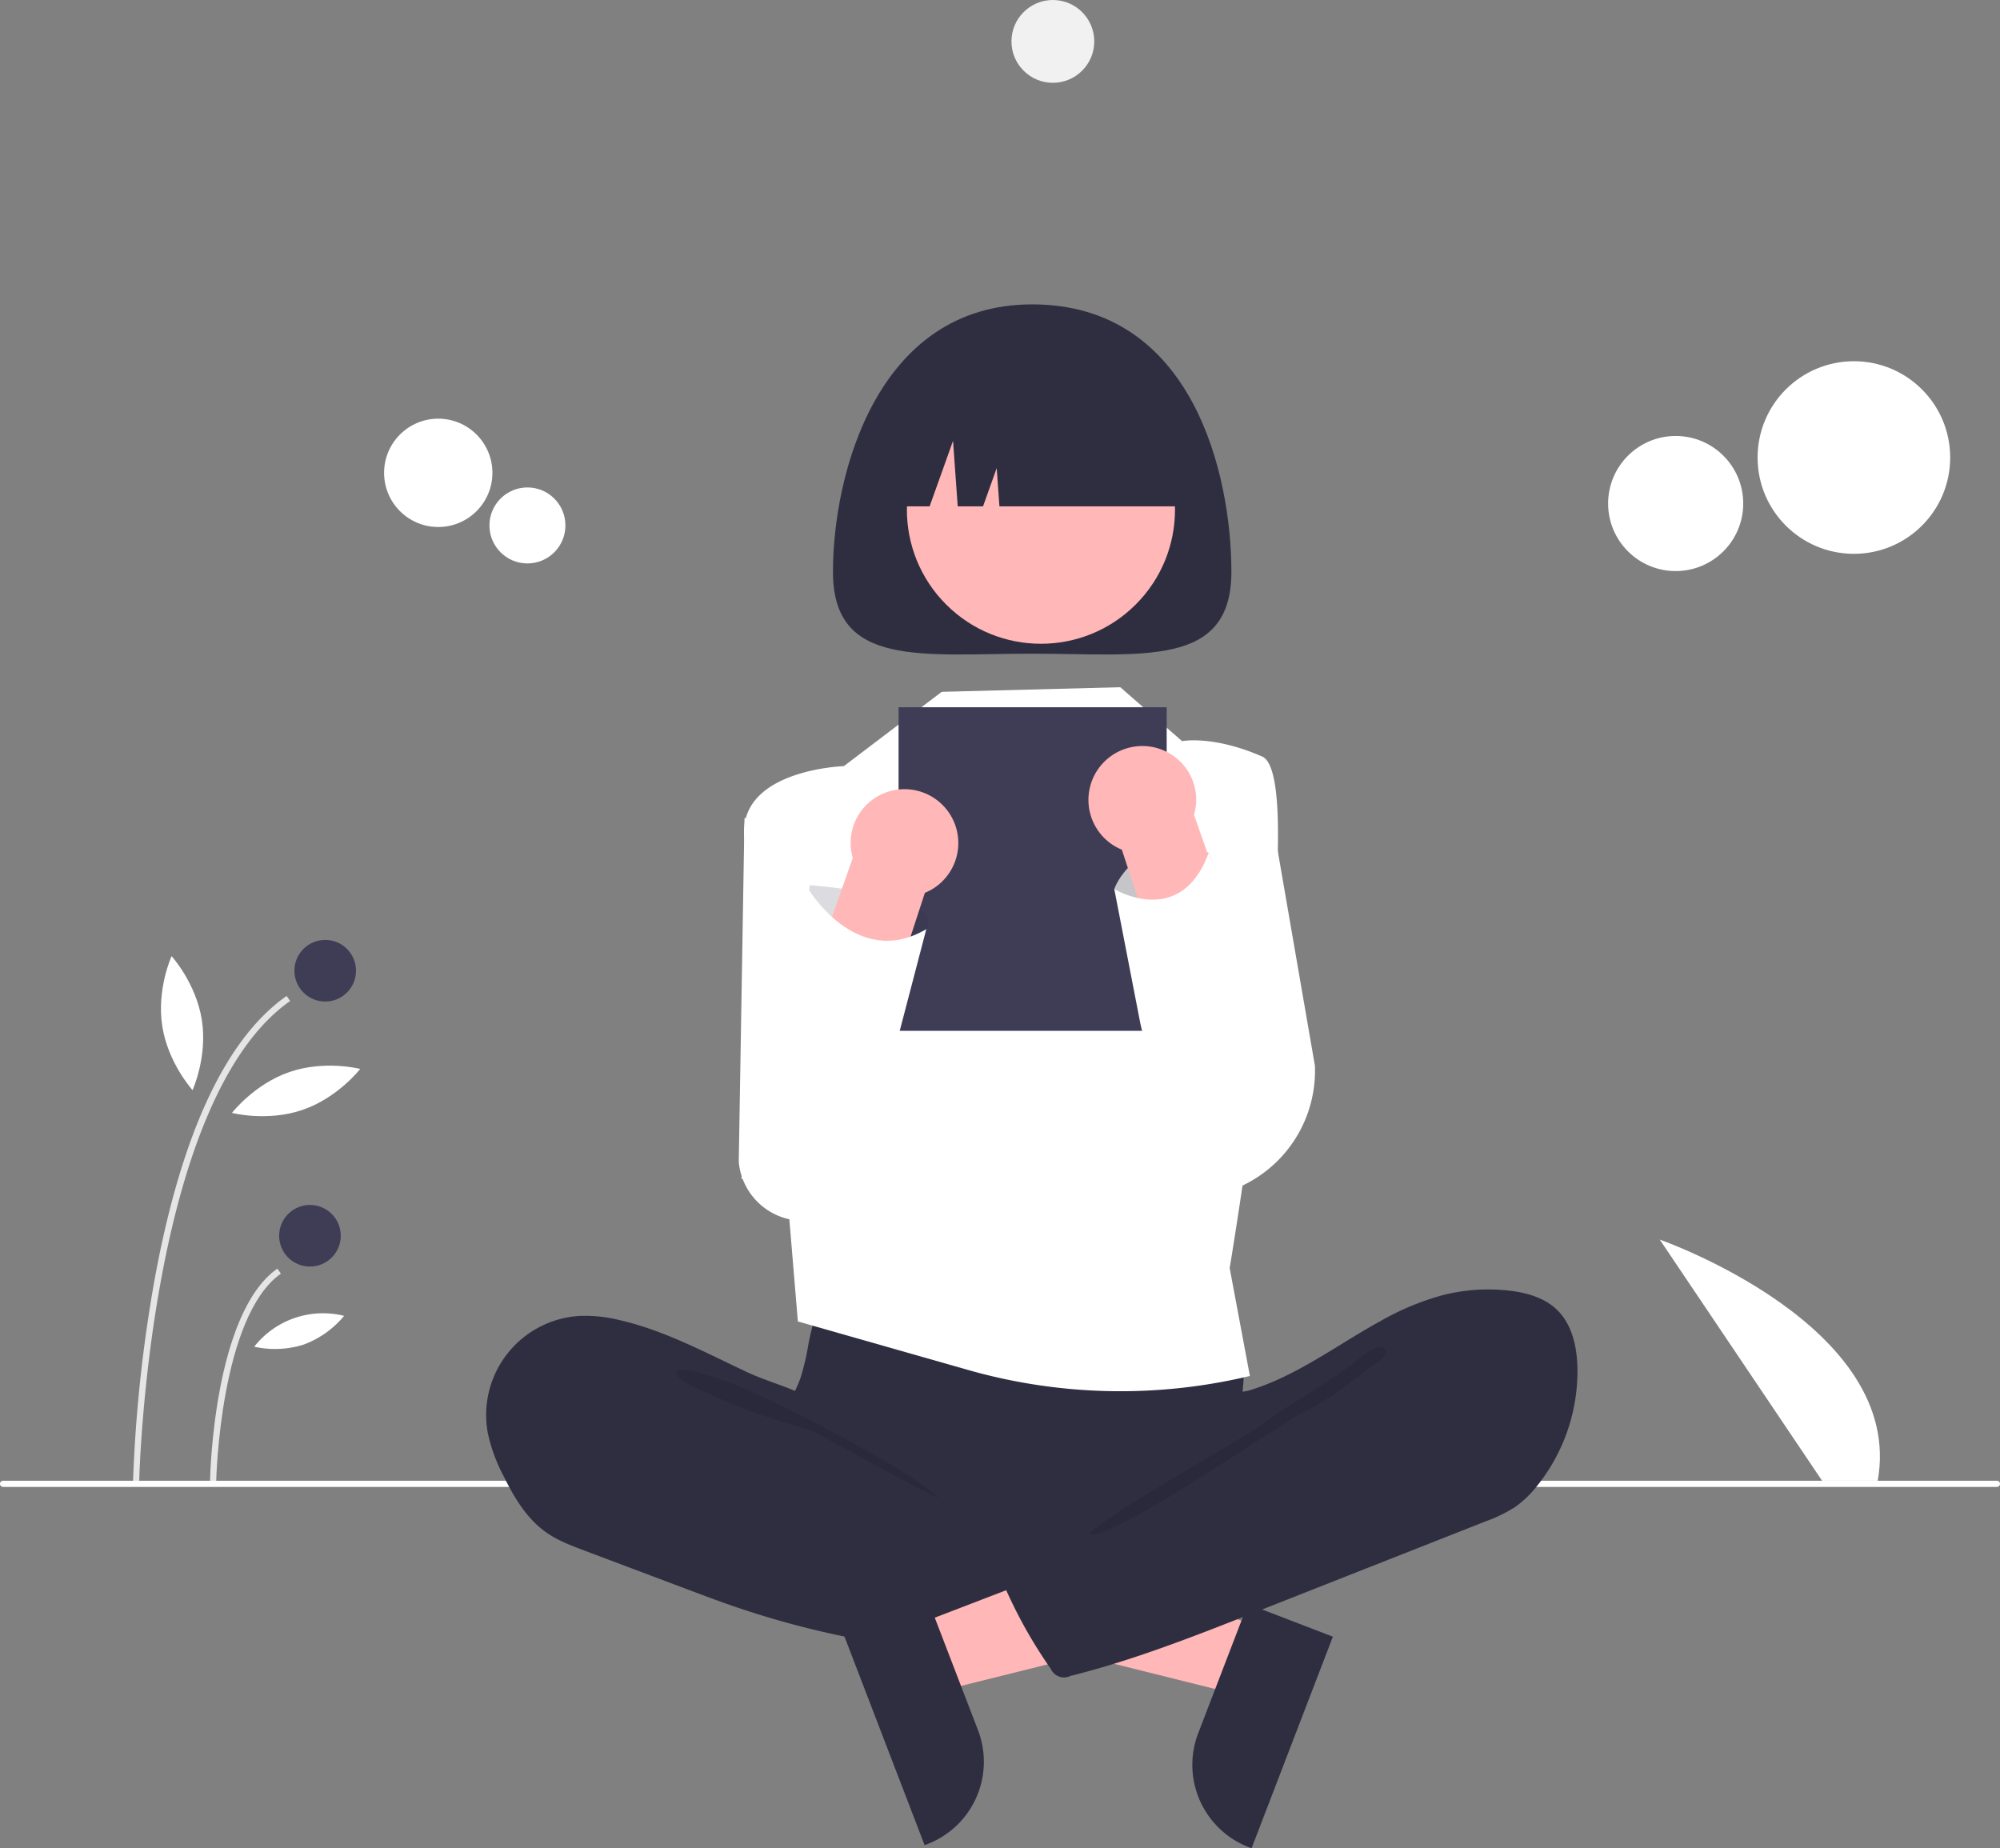 <svg width="649" height="599.759" xmlns="http://www.w3.org/2000/svg" data-name="Layer 1">

 <rect width="100%" height="100%" fill="#808080" stroke="none"/>

 <g>
  <title>Layer 1</title>
  <path id="svg_1" fill="#ffffff" d="m591.27,480.502l-52.683,-78.255s79.785,27.853 70.73,78.255l-18.047,0z"/>
  <path id="svg_2" fill="#e5e5e5" d="m45.162,481.021l-2,-0.039a463.832,463.832 0 0 1 7.1,-66.287c8.648,-46.881 23.029,-77.67 42.743,-91.512l1.148,1.637c-46.052,32.334 -48.968,154.966 -48.991,156.201z"/>
  <path id="svg_3" fill="#e5e5e5" d="m70.162,480.543l-2,-0.039c0.043,-2.215 1.293,-54.414 21.843,-68.842l1.148,1.637c-19.721,13.846 -20.981,66.712 -20.991,67.244z"/>
  <circle id="svg_4" fill="#3f3d56" r="10" cy="315.002" cx="105.531"/>
  <circle id="svg_5" fill="#3f3d56" r="10" cy="401.002" cx="100.579"/>
  <path id="svg_6" fill="#ffffff" d="m65.501,330.996c1.879,12.004 -3.019,22.741 -3.019,22.741s-7.945,-8.726 -9.825,-20.73s3.019,-22.741 3.019,-22.741s7.945,8.726 9.825,20.73z"/>
  <path id="svg_7" fill="#ffffff" d="m98.188,360.15c-11.493,3.942 -22.919,0.99 -22.919,0.99s7.208,-9.344 18.701,-13.286s22.919,-0.99 22.919,-0.99s-7.208,9.344 -18.701,13.286z"/>
  <path id="svg_8" fill="#ffffff" d="m98.558,436.311a31.135,31.135 0 0 1 -16.064,0.694a28.374,28.374 0 0 1 29.172,-10.006a31.134,31.134 0 0 1 -13.108,9.313z"/>
  <path id="svg_9" fill="#ffffff" d="m648,482.502l-647,0a1,1 0 0 1 0,-2l647,0a1,1 0 0 1 0,2z"/>
  <polygon id="svg_10" fill="#ffb7b7" points="409.792 528.602 401.611 549.895 315.587 528.472 327.661 497.045 409.792 528.602"/>
  <path id="svg_11" fill="#2f2e41" d="m432.519,531.101l-26.379,68.658l-0.868,-0.334a28.63,28.63 0 0 1 -16.457,-36.99l0.001,-0.002l16.112,-41.934l27.592,10.602z"/>
  <path id="svg_12" fill="#ffffff" d="m279.075,261.992l-37.488,3.51l-1.86,111.542a20.996,20.996 0 0 0 22.353,19.046l23.768,-1.637l-6.773,-132.461z"/>
  <path id="svg_13" fill="#ffffff" d="m411.237,256.502l-25.651,-0.33l-1.52,132.536l0,0a41.281,41.281 0 0 0 42.627,-42.854l-15.457,-89.351z"/>
  <path id="svg_14" fill="#2f2e41" d="m262.401,435.791a81.594,81.594 0 0 1 -2.639,11.359c-1.294,3.64 -3.293,7.006 -4.476,10.683c-3.772,11.721 1.457,24.79 9.81,33.838a55.217,55.217 0 0 0 26.921,15.986c7.535,1.895 15.37,2.168 23.135,2.431c21.503,0.729 43.559,1.382 63.934,-5.529a111.085,111.085 0 0 0 18.575,-8.438a13.907,13.907 0 0 0 4.82,-3.795c1.554,-2.212 1.753,-5.082 1.739,-7.785c-0.046,-9.116 -1.894,-18.185 -1.455,-27.29c0.243,-5.043 1.187,-10.083 0.722,-15.11a27.876,27.876 0 0 0 -21.304,-24.012c-5.78,-1.241 -11.775,-0.565 -17.66,0.001a450.255,450.255 0 0 1 -45.96,2.055c-15.679,-0.1 -31.26,-2.493 -46.861,-2.743c-4.614,-0.074 -4.52,1.348 -5.989,5.813a108.766,108.766 0 0 0 -3.313,12.537z"/>
  <path id="svg_15" fill="#2f2e41" d="m201.092,428.383a46.392,46.392 0 0 0 -12.905,-1.372a32.208,32.208 0 0 0 -29.902,37.969a54.098,54.098 0 0 0 5.114,13.973c3.422,6.945 7.527,13.875 13.863,18.325c3.706,2.604 7.996,4.227 12.234,5.824l33.369,12.571c4.909,1.849 9.819,3.699 14.776,5.414a289.018,289.018 0 0 0 77.177,15.343c8.012,0.477 16.146,0.61 23.963,-1.214c1.855,-0.433 3.834,-1.078 4.908,-2.651a8.405,8.405 0 0 0 1.096,-3.622l2.053,-14.375c0.289,-2.024 0.567,-4.154 -0.174,-6.06c-0.941,-2.416 -3.298,-3.936 -5.547,-5.227c-21.938,-12.6 -47.552,-19.551 -66.017,-36.844c-4.347,-4.071 -7.985,-10.524 -13.266,-13.289c-5.989,-3.136 -13.043,-4.926 -19.233,-7.815c-13.534,-6.317 -26.84,-13.577 -41.508,-16.949z"/>
  <path id="svg_16" opacity="0.1" d="m234.406,447.762c11.794,3.696 61.591,29.3 70.126,38.24c-1.144,0.412 -39.961,-21.341 -41.126,-21.691c-10.588,-3.178 -21.234,-6.376 -31.288,-11.026c-2.023,-0.935 -13.141,-5.333 -12.637,-7.885c0.568,-2.88 12.832,1.706 14.925,2.362z"/>
  <path id="svg_17" fill="#ffffff" d="m305.587,224.502l-31.756,24.112s-33.509,1.048 -32.376,22.468s14.543,122.838 14.543,122.838l2.91,34.895l55.193,15.726a180.588,180.588 0 0 0 91.486,1.961l0,0l-6.559,-35.008s26.559,-158.992 10.559,-165.992s-26,-5 -26,-5l-20.055,-17.5l-57.945,1.5z"/>
  <path id="svg_18" fill="#2f2e41" d="m399.587,185.555c0,31.301 -28.943,26.567 -64.646,26.567s-64.646,4.734 -64.646,-26.567s14.138,-86.785 64.646,-86.785c52.248,0 64.646,55.483 64.646,86.785z"/>
  <circle id="svg_19" transform="rotate(-45 -318.982 375.953)" fill="#ffb7b7" r="43.5" cy="691.477" cx="294.304"/>
  <path id="svg_20" fill="#2f2e41" d="m284.464,164.302l0,0l17.205,0l7.59,-21.253l1.518,21.253l8.223,0l4.428,-12.398l0.886,12.398l61.103,0l0,0a46.049,46.049 0 0 0 -46.049,-46.049l-8.856,0a46.049,46.049 0 0 0 -46.049,46.049z"/>
  <rect id="svg_21" fill="#3f3d56" height="105" width="87" y="229.502" x="291.587"/>
  <polygon id="svg_22" fill="#ffb7b7" points="296.381 527.602 304.563 548.895 390.587 527.472 378.512 496.045 296.381 527.602"/>
  <path id="svg_23" fill="#2f2e41" d="m301.247,519.499l16.112,41.934l0.001,0.002a28.63,28.63 0 0 1 -16.457,36.99l-0.868,0.334l-26.379,-68.658l27.593,-10.602z"/>
  <path id="svg_24" fill="#2f2e41" d="m468.335,420.232a60.059,60.059 0 0 1 21.157,-1.446c5.656,0.623 11.484,2.197 15.613,6.112c5.026,4.765 6.641,12.134 6.776,19.059a59.543,59.543 0 0 1 -12.942,38.027a34.505,34.505 0 0 1 -7.399,7.123a48.702,48.702 0 0 1 -9.627,4.639l-74.728,29.475c-19.659,7.754 -39.388,15.531 -59.893,20.643a4.668,4.668 0 0 1 -6.233,-2.174q-0.025,-0.051 -0.048,-0.103a154.818,154.818 0 0 1 -16.378,-29.96a2.019,2.019 0 0 1 0.892,-3.183l52.856,-30.369c3.786,-2.175 7.614,-4.382 10.758,-7.412a26.708,26.708 0 0 0 5.523,-7.689c1.096,-2.288 1.198,-7.689 2.597,-9.38c1.37,-1.656 6.057,-1.788 8.222,-2.44a74.602,74.602 0 0 0 8.951,-3.384c11.823,-5.289 22.352,-12.975 33.686,-19.168a86.432,86.432 0 0 1 20.216,-8.369z"/>
  <path id="svg_25" opacity="0.1" d="m438.37,442.912c-9.081,6.82 -20.839,13.09 -29.839,20.09c-3.072,2.389 -54.276,31.177 -55,35c8.396,1.415 61.883,-36.003 69.536,-39.737s14.436,-8.999 21.158,-14.225c1.713,-1.332 8.973,-5.336 4.055,-6.824c-2.77,-0.838 -7.865,4.333 -9.911,5.697z"/>
  <circle id="svg_26" fill="#ffffff" r="31.248" cy="148.467" cx="601.587"/>
  <circle id="svg_27" fill="#ffffff" r="21.92" cy="163.392" cx="543.755"/>
  <circle id="svg_28" fill="#ffffff" r="17.576" cy="153.437" cx="142.213"/>
  <circle id="svg_29" fill="#ffffff" r="12.329" cy="170.502" cx="171.15"/>
  <circle id="svg_30" fill="#f1f1f1" r="13.435" cy="13.435" cx="341.654"/>
  <path id="svg_31" opacity="0.17" fill="#2f2e41" d="m261.587,296.502l1.201,-9.27s44.799,3.27 37.799,14.27s-24,12 -24,12l-15,-17z"/>
  <path id="svg_32" fill="#ffb7b7" d="m295.403,256.195a17.49,17.49 0 0 1 12.725,7.813l0,0a17.474,17.474 0 0 1 -5.683,24.563a16.846,16.846 0 0 1 -2.316,1.138l-27.536,84.228a13.989,13.989 0 1 1 -25.156,-12.247l29.284,-83.293a17.455,17.455 0 0 1 18.682,-22.203z"/>
  <path id="svg_33" fill="#ffffff" d="m261.998,288.022s15.778,26.957 38.589,13.48l-22.107,84.598l-18.626,0l-19.268,-3.598l5.395,-34.953l16.016,-59.528z"/>
  <path id="svg_34" fill="#e5e5e5" d="m374.657,306.447l-13.071,-17.945s6.282,-18.613 30.641,-11.806c0,0 15.501,34.696 -17.57,29.751z"/>
  <path id="svg_35" opacity="0.17" fill="#2f2e41" d="m374.657,306.447l-13.071,-17.945s6.282,-18.613 30.641,-11.806c0,0 15.501,34.696 -17.57,29.751z"/>
  <path id="svg_36" fill="#ffb7b7" d="m378.118,243.751a17.359,17.359 0 0 1 9.334,20.647l29.284,83.293a13.989,13.989 0 1 1 -25.156,12.247l-27.536,-84.228a16.846,16.846 0 0 1 -2.316,-1.138a17.474,17.474 0 0 1 -5.683,-24.563l0,0a17.49,17.49 0 0 1 12.725,-7.813a17.276,17.276 0 0 1 9.348,1.556z"/>
  <path id="svg_37" fill="#ffffff" d="m361.587,288.502s21.566,13.085 30.641,-11.806l30.389,80.014l-9.03,15.792l-1.306,0.109a33.397,33.397 0 0 1 -28.584,-12.086l0,0a66.344,66.344 0 0 1 -13.86,-29.475l-8.251,-42.548z"/>
 </g>
</svg>